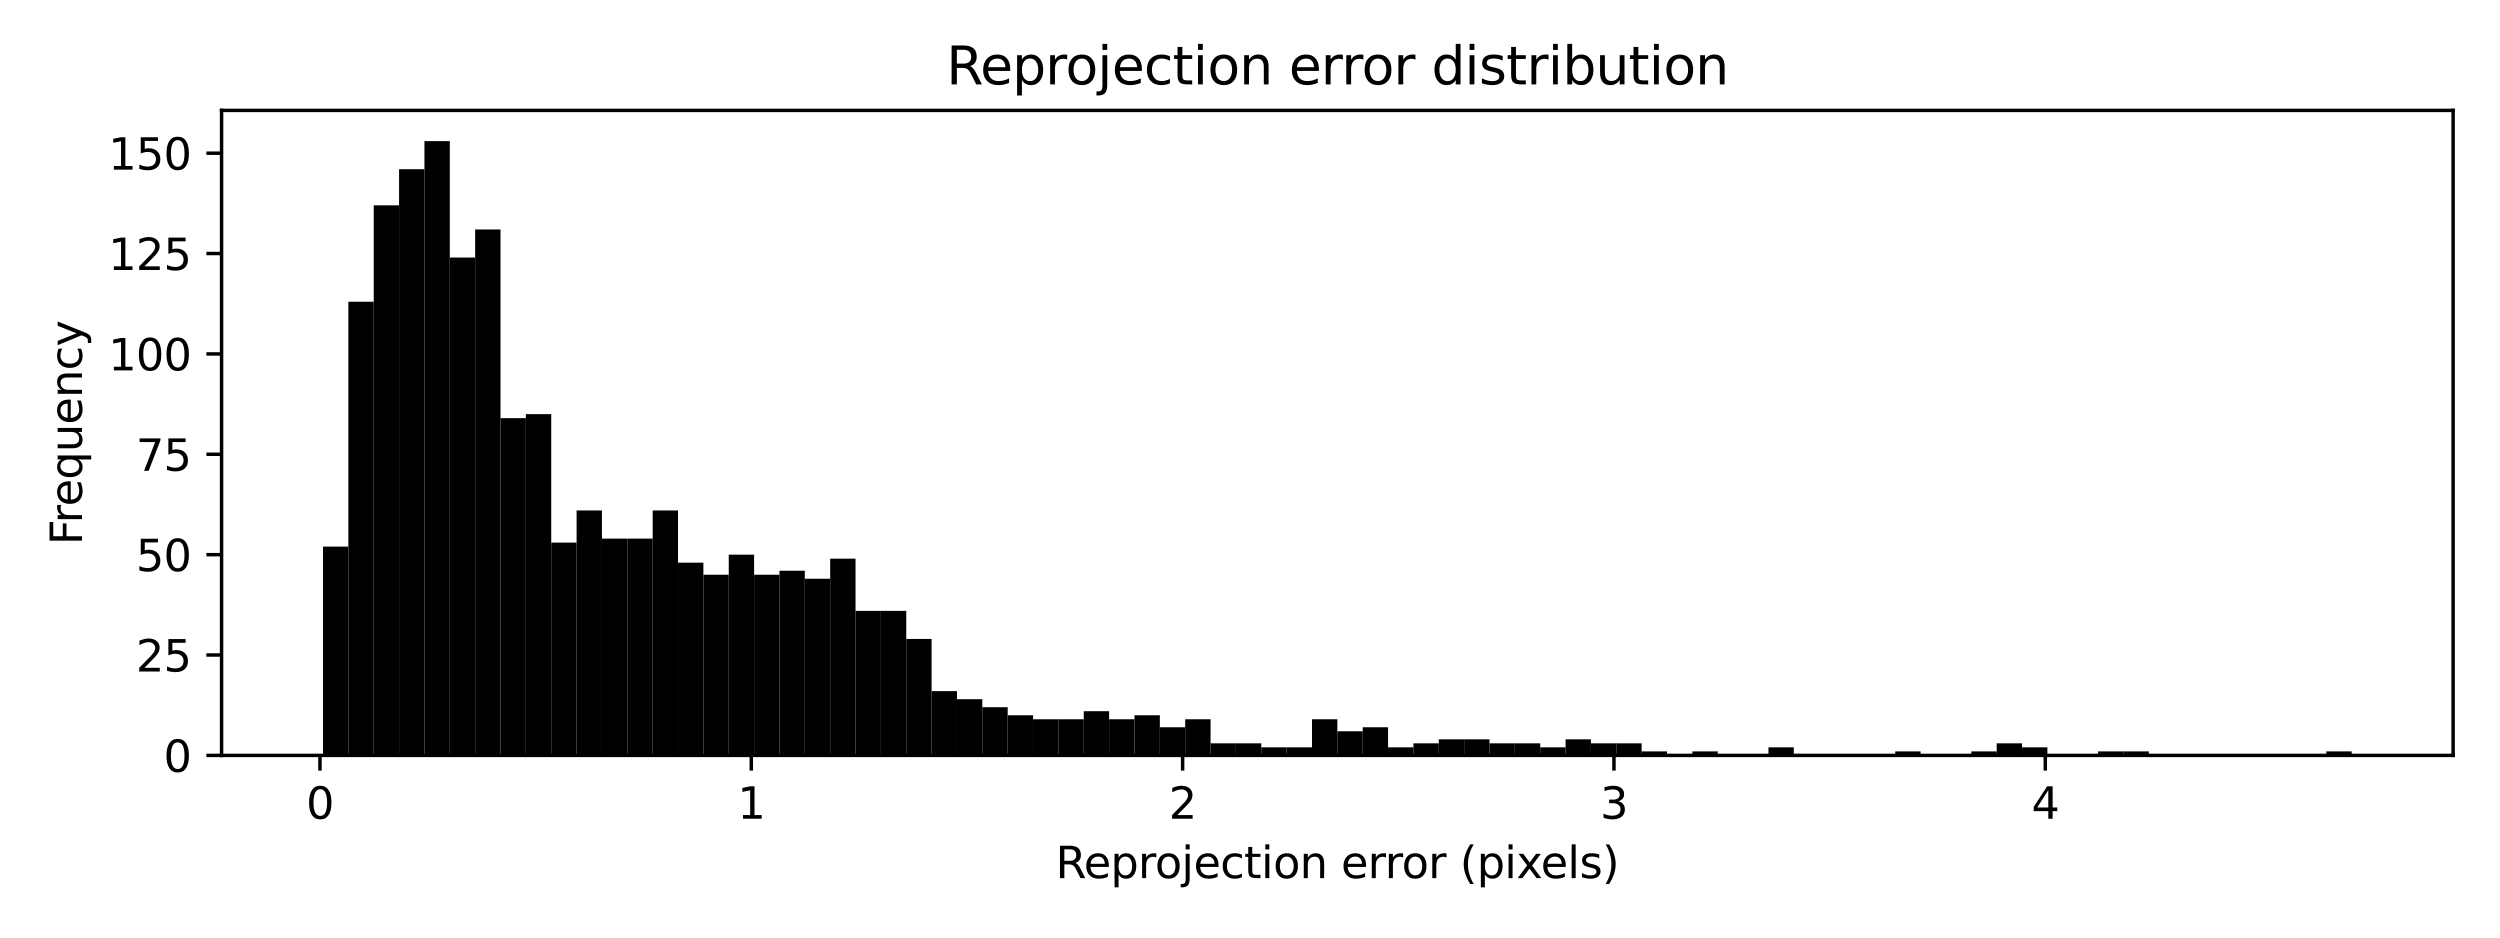 <?xml version="1.0" encoding="utf-8" standalone="no"?>
<!DOCTYPE svg PUBLIC "-//W3C//DTD SVG 1.1//EN"
  "http://www.w3.org/Graphics/SVG/1.1/DTD/svg11.dtd">
<svg height="216pt" version="1.1" viewBox="0 0 576 216" width="576pt" xmlns="http://www.w3.org/2000/svg" xmlns:xlink="http://www.w3.org/1999/xlink">
 <defs>
  <style type="text/css">*{stroke-linecap:butt;stroke-linejoin:round;}</style>
 </defs>
 <g id="figure_1">
  <g id="patch_1">
   <path d="M 0 216 
L 576 216 
L 576 0 
L 0 0 
z
" style="fill:#ffffff;"/>
  </g>
  <g id="axes_1">
   <g id="patch_2">
    <path d="M 51.05 174.04 
L 565.2 174.04 
L 565.2 25.44 
L 51.05 25.44 
z
" style="fill:#ffffff;"/>
   </g>
   <g id="patch_3">
    <path clip-path="url(#p918664e191)" d="M 74.42 174.04 
L 80.263 174.04 
L 80.263 125.94 
L 74.42 125.94 
z
"/>
   </g>
   <g id="patch_4">
    <path clip-path="url(#p918664e191)" d="M 80.263 174.04 
L 86.106 174.04 
L 86.106 69.516 
L 80.263 69.516 
z
"/>
   </g>
   <g id="patch_5">
    <path clip-path="url(#p918664e191)" d="M 86.106 174.04 
L 91.948 174.04 
L 91.948 47.316 
L 86.106 47.316 
z
"/>
   </g>
   <g id="patch_6">
    <path clip-path="url(#p918664e191)" d="M 91.948 174.04 
L 97.791 174.04 
L 97.791 38.991 
L 91.948 38.991 
z
"/>
   </g>
   <g id="patch_7">
    <path clip-path="url(#p918664e191)" d="M 97.791 174.04 
L 103.634 174.04 
L 103.634 32.516 
L 97.791 32.516 
z
"/>
   </g>
   <g id="patch_8">
    <path clip-path="url(#p918664e191)" d="M 103.634 174.04 
L 109.476 174.04 
L 109.476 59.341 
L 103.634 59.341 
z
"/>
   </g>
   <g id="patch_9">
    <path clip-path="url(#p918664e191)" d="M 109.476 174.04 
L 115.319 174.04 
L 115.319 52.866 
L 109.476 52.866 
z
"/>
   </g>
   <g id="patch_10">
    <path clip-path="url(#p918664e191)" d="M 115.319 174.04 
L 121.161 174.04 
L 121.161 96.341 
L 115.319 96.341 
z
"/>
   </g>
   <g id="patch_11">
    <path clip-path="url(#p918664e191)" d="M 121.161 174.04 
L 127.004 174.04 
L 127.004 95.416 
L 121.161 95.416 
z
"/>
   </g>
   <g id="patch_12">
    <path clip-path="url(#p918664e191)" d="M 127.004 174.04 
L 132.847 174.04 
L 132.847 125.015 
L 127.004 125.015 
z
"/>
   </g>
   <g id="patch_13">
    <path clip-path="url(#p918664e191)" d="M 132.847 174.04 
L 138.689 174.04 
L 138.689 117.615 
L 132.847 117.615 
z
"/>
   </g>
   <g id="patch_14">
    <path clip-path="url(#p918664e191)" d="M 138.689 174.04 
L 144.532 174.04 
L 144.532 124.09 
L 138.689 124.09 
z
"/>
   </g>
   <g id="patch_15">
    <path clip-path="url(#p918664e191)" d="M 144.532 174.04 
L 150.374 174.04 
L 150.374 124.09 
L 144.532 124.09 
z
"/>
   </g>
   <g id="patch_16">
    <path clip-path="url(#p918664e191)" d="M 150.374 174.04 
L 156.217 174.04 
L 156.217 117.615 
L 150.374 117.615 
z
"/>
   </g>
   <g id="patch_17">
    <path clip-path="url(#p918664e191)" d="M 156.217 174.04 
L 162.06 174.04 
L 162.06 129.64 
L 156.217 129.64 
z
"/>
   </g>
   <g id="patch_18">
    <path clip-path="url(#p918664e191)" d="M 162.06 174.04 
L 167.902 174.04 
L 167.902 132.415 
L 162.06 132.415 
z
"/>
   </g>
   <g id="patch_19">
    <path clip-path="url(#p918664e191)" d="M 167.902 174.04 
L 173.745 174.04 
L 173.745 127.79 
L 167.902 127.79 
z
"/>
   </g>
   <g id="patch_20">
    <path clip-path="url(#p918664e191)" d="M 173.745 174.04 
L 179.588 174.04 
L 179.588 132.415 
L 173.745 132.415 
z
"/>
   </g>
   <g id="patch_21">
    <path clip-path="url(#p918664e191)" d="M 179.588 174.04 
L 185.43 174.04 
L 185.43 131.49 
L 179.588 131.49 
z
"/>
   </g>
   <g id="patch_22">
    <path clip-path="url(#p918664e191)" d="M 185.43 174.04 
L 191.273 174.04 
L 191.273 133.34 
L 185.43 133.34 
z
"/>
   </g>
   <g id="patch_23">
    <path clip-path="url(#p918664e191)" d="M 191.273 174.04 
L 197.115 174.04 
L 197.115 128.715 
L 191.273 128.715 
z
"/>
   </g>
   <g id="patch_24">
    <path clip-path="url(#p918664e191)" d="M 197.115 174.04 
L 202.958 174.04 
L 202.958 140.74 
L 197.115 140.74 
z
"/>
   </g>
   <g id="patch_25">
    <path clip-path="url(#p918664e191)" d="M 202.958 174.04 
L 208.801 174.04 
L 208.801 140.74 
L 202.958 140.74 
z
"/>
   </g>
   <g id="patch_26">
    <path clip-path="url(#p918664e191)" d="M 208.801 174.04 
L 214.643 174.04 
L 214.643 147.215 
L 208.801 147.215 
z
"/>
   </g>
   <g id="patch_27">
    <path clip-path="url(#p918664e191)" d="M 214.643 174.04 
L 220.486 174.04 
L 220.486 159.24 
L 214.643 159.24 
z
"/>
   </g>
   <g id="patch_28">
    <path clip-path="url(#p918664e191)" d="M 220.486 174.04 
L 226.328 174.04 
L 226.328 161.09 
L 220.486 161.09 
z
"/>
   </g>
   <g id="patch_29">
    <path clip-path="url(#p918664e191)" d="M 226.328 174.04 
L 232.171 174.04 
L 232.171 162.94 
L 226.328 162.94 
z
"/>
   </g>
   <g id="patch_30">
    <path clip-path="url(#p918664e191)" d="M 232.171 174.04 
L 238.014 174.04 
L 238.014 164.79 
L 232.171 164.79 
z
"/>
   </g>
   <g id="patch_31">
    <path clip-path="url(#p918664e191)" d="M 238.014 174.04 
L 243.856 174.04 
L 243.856 165.715 
L 238.014 165.715 
z
"/>
   </g>
   <g id="patch_32">
    <path clip-path="url(#p918664e191)" d="M 243.856 174.04 
L 249.699 174.04 
L 249.699 165.715 
L 243.856 165.715 
z
"/>
   </g>
   <g id="patch_33">
    <path clip-path="url(#p918664e191)" d="M 249.699 174.04 
L 255.541 174.04 
L 255.541 163.865 
L 249.699 163.865 
z
"/>
   </g>
   <g id="patch_34">
    <path clip-path="url(#p918664e191)" d="M 255.541 174.04 
L 261.384 174.04 
L 261.384 165.715 
L 255.541 165.715 
z
"/>
   </g>
   <g id="patch_35">
    <path clip-path="url(#p918664e191)" d="M 261.384 174.04 
L 267.227 174.04 
L 267.227 164.79 
L 261.384 164.79 
z
"/>
   </g>
   <g id="patch_36">
    <path clip-path="url(#p918664e191)" d="M 267.227 174.04 
L 273.069 174.04 
L 273.069 167.565 
L 267.227 167.565 
z
"/>
   </g>
   <g id="patch_37">
    <path clip-path="url(#p918664e191)" d="M 273.069 174.04 
L 278.912 174.04 
L 278.912 165.715 
L 273.069 165.715 
z
"/>
   </g>
   <g id="patch_38">
    <path clip-path="url(#p918664e191)" d="M 278.912 174.04 
L 284.755 174.04 
L 284.755 171.265 
L 278.912 171.265 
z
"/>
   </g>
   <g id="patch_39">
    <path clip-path="url(#p918664e191)" d="M 284.755 174.04 
L 290.597 174.04 
L 290.597 171.265 
L 284.755 171.265 
z
"/>
   </g>
   <g id="patch_40">
    <path clip-path="url(#p918664e191)" d="M 290.597 174.04 
L 296.44 174.04 
L 296.44 172.19 
L 290.597 172.19 
z
"/>
   </g>
   <g id="patch_41">
    <path clip-path="url(#p918664e191)" d="M 296.44 174.04 
L 302.282 174.04 
L 302.282 172.19 
L 296.44 172.19 
z
"/>
   </g>
   <g id="patch_42">
    <path clip-path="url(#p918664e191)" d="M 302.282 174.04 
L 308.125 174.04 
L 308.125 165.715 
L 302.282 165.715 
z
"/>
   </g>
   <g id="patch_43">
    <path clip-path="url(#p918664e191)" d="M 308.125 174.04 
L 313.968 174.04 
L 313.968 168.49 
L 308.125 168.49 
z
"/>
   </g>
   <g id="patch_44">
    <path clip-path="url(#p918664e191)" d="M 313.968 174.04 
L 319.81 174.04 
L 319.81 167.565 
L 313.968 167.565 
z
"/>
   </g>
   <g id="patch_45">
    <path clip-path="url(#p918664e191)" d="M 319.81 174.04 
L 325.653 174.04 
L 325.653 172.19 
L 319.81 172.19 
z
"/>
   </g>
   <g id="patch_46">
    <path clip-path="url(#p918664e191)" d="M 325.653 174.04 
L 331.495 174.04 
L 331.495 171.265 
L 325.653 171.265 
z
"/>
   </g>
   <g id="patch_47">
    <path clip-path="url(#p918664e191)" d="M 331.495 174.04 
L 337.338 174.04 
L 337.338 170.34 
L 331.495 170.34 
z
"/>
   </g>
   <g id="patch_48">
    <path clip-path="url(#p918664e191)" d="M 337.338 174.04 
L 343.181 174.04 
L 343.181 170.34 
L 337.338 170.34 
z
"/>
   </g>
   <g id="patch_49">
    <path clip-path="url(#p918664e191)" d="M 343.181 174.04 
L 349.023 174.04 
L 349.023 171.265 
L 343.181 171.265 
z
"/>
   </g>
   <g id="patch_50">
    <path clip-path="url(#p918664e191)" d="M 349.023 174.04 
L 354.866 174.04 
L 354.866 171.265 
L 349.023 171.265 
z
"/>
   </g>
   <g id="patch_51">
    <path clip-path="url(#p918664e191)" d="M 354.866 174.04 
L 360.709 174.04 
L 360.709 172.19 
L 354.866 172.19 
z
"/>
   </g>
   <g id="patch_52">
    <path clip-path="url(#p918664e191)" d="M 360.709 174.04 
L 366.551 174.04 
L 366.551 170.34 
L 360.709 170.34 
z
"/>
   </g>
   <g id="patch_53">
    <path clip-path="url(#p918664e191)" d="M 366.551 174.04 
L 372.394 174.04 
L 372.394 171.265 
L 366.551 171.265 
z
"/>
   </g>
   <g id="patch_54">
    <path clip-path="url(#p918664e191)" d="M 372.394 174.04 
L 378.236 174.04 
L 378.236 171.265 
L 372.394 171.265 
z
"/>
   </g>
   <g id="patch_55">
    <path clip-path="url(#p918664e191)" d="M 378.236 174.04 
L 384.079 174.04 
L 384.079 173.115 
L 378.236 173.115 
z
"/>
   </g>
   <g id="patch_56">
    <path clip-path="url(#p918664e191)" d="M 384.079 174.04 
L 389.922 174.04 
L 389.922 174.04 
L 384.079 174.04 
z
"/>
   </g>
   <g id="patch_57">
    <path clip-path="url(#p918664e191)" d="M 389.922 174.04 
L 395.764 174.04 
L 395.764 173.115 
L 389.922 173.115 
z
"/>
   </g>
   <g id="patch_58">
    <path clip-path="url(#p918664e191)" d="M 395.764 174.04 
L 401.607 174.04 
L 401.607 174.04 
L 395.764 174.04 
z
"/>
   </g>
   <g id="patch_59">
    <path clip-path="url(#p918664e191)" d="M 401.607 174.04 
L 407.449 174.04 
L 407.449 174.04 
L 401.607 174.04 
z
"/>
   </g>
   <g id="patch_60">
    <path clip-path="url(#p918664e191)" d="M 407.449 174.04 
L 413.292 174.04 
L 413.292 172.19 
L 407.449 172.19 
z
"/>
   </g>
   <g id="patch_61">
    <path clip-path="url(#p918664e191)" d="M 413.292 174.04 
L 419.135 174.04 
L 419.135 174.04 
L 413.292 174.04 
z
"/>
   </g>
   <g id="patch_62">
    <path clip-path="url(#p918664e191)" d="M 419.135 174.04 
L 424.977 174.04 
L 424.977 174.04 
L 419.135 174.04 
z
"/>
   </g>
   <g id="patch_63">
    <path clip-path="url(#p918664e191)" d="M 424.977 174.04 
L 430.82 174.04 
L 430.82 174.04 
L 424.977 174.04 
z
"/>
   </g>
   <g id="patch_64">
    <path clip-path="url(#p918664e191)" d="M 430.82 174.04 
L 436.663 174.04 
L 436.663 174.04 
L 430.82 174.04 
z
"/>
   </g>
   <g id="patch_65">
    <path clip-path="url(#p918664e191)" d="M 436.663 174.04 
L 442.505 174.04 
L 442.505 173.115 
L 436.663 173.115 
z
"/>
   </g>
   <g id="patch_66">
    <path clip-path="url(#p918664e191)" d="M 442.505 174.04 
L 448.348 174.04 
L 448.348 174.04 
L 442.505 174.04 
z
"/>
   </g>
   <g id="patch_67">
    <path clip-path="url(#p918664e191)" d="M 448.348 174.04 
L 454.19 174.04 
L 454.19 174.04 
L 448.348 174.04 
z
"/>
   </g>
   <g id="patch_68">
    <path clip-path="url(#p918664e191)" d="M 454.19 174.04 
L 460.033 174.04 
L 460.033 173.115 
L 454.19 173.115 
z
"/>
   </g>
   <g id="patch_69">
    <path clip-path="url(#p918664e191)" d="M 460.033 174.04 
L 465.876 174.04 
L 465.876 171.265 
L 460.033 171.265 
z
"/>
   </g>
   <g id="patch_70">
    <path clip-path="url(#p918664e191)" d="M 465.876 174.04 
L 471.718 174.04 
L 471.718 172.19 
L 465.876 172.19 
z
"/>
   </g>
   <g id="patch_71">
    <path clip-path="url(#p918664e191)" d="M 471.718 174.04 
L 477.561 174.04 
L 477.561 174.04 
L 471.718 174.04 
z
"/>
   </g>
   <g id="patch_72">
    <path clip-path="url(#p918664e191)" d="M 477.561 174.04 
L 483.403 174.04 
L 483.403 174.04 
L 477.561 174.04 
z
"/>
   </g>
   <g id="patch_73">
    <path clip-path="url(#p918664e191)" d="M 483.403 174.04 
L 489.246 174.04 
L 489.246 173.115 
L 483.403 173.115 
z
"/>
   </g>
   <g id="patch_74">
    <path clip-path="url(#p918664e191)" d="M 489.246 174.04 
L 495.089 174.04 
L 495.089 173.115 
L 489.246 173.115 
z
"/>
   </g>
   <g id="patch_75">
    <path clip-path="url(#p918664e191)" d="M 495.089 174.04 
L 500.931 174.04 
L 500.931 174.04 
L 495.089 174.04 
z
"/>
   </g>
   <g id="patch_76">
    <path clip-path="url(#p918664e191)" d="M 500.931 174.04 
L 506.774 174.04 
L 506.774 174.04 
L 500.931 174.04 
z
"/>
   </g>
   <g id="patch_77">
    <path clip-path="url(#p918664e191)" d="M 506.774 174.04 
L 512.616 174.04 
L 512.616 174.04 
L 506.774 174.04 
z
"/>
   </g>
   <g id="patch_78">
    <path clip-path="url(#p918664e191)" d="M 512.616 174.04 
L 518.459 174.04 
L 518.459 174.04 
L 512.616 174.04 
z
"/>
   </g>
   <g id="patch_79">
    <path clip-path="url(#p918664e191)" d="M 518.459 174.04 
L 524.302 174.04 
L 524.302 174.04 
L 518.459 174.04 
z
"/>
   </g>
   <g id="patch_80">
    <path clip-path="url(#p918664e191)" d="M 524.302 174.04 
L 530.144 174.04 
L 530.144 174.04 
L 524.302 174.04 
z
"/>
   </g>
   <g id="patch_81">
    <path clip-path="url(#p918664e191)" d="M 530.144 174.04 
L 535.987 174.04 
L 535.987 174.04 
L 530.144 174.04 
z
"/>
   </g>
   <g id="patch_82">
    <path clip-path="url(#p918664e191)" d="M 535.987 174.04 
L 541.83 174.04 
L 541.83 173.115 
L 535.987 173.115 
z
"/>
   </g>
   <g id="matplotlib.axis_1">
    <g id="xtick_1">
     <g id="line2d_1">
      <defs>
       <path d="M 0 0 
L 0 3.5 
" id="m14b460b8e7" style="stroke:#000000;stroke-width:0.8;"/>
      </defs>
      <g>
       <use style="stroke:#000000;stroke-width:0.8;" x="73.719" xlink:href="#m14b460b8e7" y="174.04"/>
      </g>
     </g>
     <g id="text_1">
      <!-- 0 -->
      <g transform="translate(70.537 188.638)scale(0.1 -0.1)">
       <defs>
        <path d="M 2034 4250 
Q 1547 4250 1301 3770 
Q 1056 3291 1056 2328 
Q 1056 1369 1301 889 
Q 1547 409 2034 409 
Q 2525 409 2770 889 
Q 3016 1369 3016 2328 
Q 3016 3291 2770 3770 
Q 2525 4250 2034 4250 
z
M 2034 4750 
Q 2819 4750 3233 4129 
Q 3647 3509 3647 2328 
Q 3647 1150 3233 529 
Q 2819 -91 2034 -91 
Q 1250 -91 836 529 
Q 422 1150 422 2328 
Q 422 3509 836 4129 
Q 1250 4750 2034 4750 
z
" id="DejaVuSans-30" transform="scale(0.016)"/>
       </defs>
       <use xlink:href="#DejaVuSans-30"/>
      </g>
     </g>
    </g>
    <g id="xtick_2">
     <g id="line2d_2">
      <g>
       <use style="stroke:#000000;stroke-width:0.8;" x="173.098" xlink:href="#m14b460b8e7" y="174.04"/>
      </g>
     </g>
     <g id="text_2">
      <!-- 1 -->
      <g transform="translate(169.917 188.638)scale(0.1 -0.1)">
       <defs>
        <path d="M 794 531 
L 1825 531 
L 1825 4091 
L 703 3866 
L 703 4441 
L 1819 4666 
L 2450 4666 
L 2450 531 
L 3481 531 
L 3481 0 
L 794 0 
L 794 531 
z
" id="DejaVuSans-31" transform="scale(0.016)"/>
       </defs>
       <use xlink:href="#DejaVuSans-31"/>
      </g>
     </g>
    </g>
    <g id="xtick_3">
     <g id="line2d_3">
      <g>
       <use style="stroke:#000000;stroke-width:0.8;" x="272.478" xlink:href="#m14b460b8e7" y="174.04"/>
      </g>
     </g>
     <g id="text_3">
      <!-- 2 -->
      <g transform="translate(269.297 188.638)scale(0.1 -0.1)">
       <defs>
        <path d="M 1228 531 
L 3431 531 
L 3431 0 
L 469 0 
L 469 531 
Q 828 903 1448 1529 
Q 2069 2156 2228 2338 
Q 2531 2678 2651 2914 
Q 2772 3150 2772 3378 
Q 2772 3750 2511 3984 
Q 2250 4219 1831 4219 
Q 1534 4219 1204 4116 
Q 875 4013 500 3803 
L 500 4441 
Q 881 4594 1212 4672 
Q 1544 4750 1819 4750 
Q 2544 4750 2975 4387 
Q 3406 4025 3406 3419 
Q 3406 3131 3298 2873 
Q 3191 2616 2906 2266 
Q 2828 2175 2409 1742 
Q 1991 1309 1228 531 
z
" id="DejaVuSans-32" transform="scale(0.016)"/>
       </defs>
       <use xlink:href="#DejaVuSans-32"/>
      </g>
     </g>
    </g>
    <g id="xtick_4">
     <g id="line2d_4">
      <g>
       <use style="stroke:#000000;stroke-width:0.8;" x="371.857" xlink:href="#m14b460b8e7" y="174.04"/>
      </g>
     </g>
     <g id="text_4">
      <!-- 3 -->
      <g transform="translate(368.676 188.638)scale(0.1 -0.1)">
       <defs>
        <path d="M 2597 2516 
Q 3050 2419 3304 2112 
Q 3559 1806 3559 1356 
Q 3559 666 3084 287 
Q 2609 -91 1734 -91 
Q 1441 -91 1130 -33 
Q 819 25 488 141 
L 488 750 
Q 750 597 1062 519 
Q 1375 441 1716 441 
Q 2309 441 2620 675 
Q 2931 909 2931 1356 
Q 2931 1769 2642 2001 
Q 2353 2234 1838 2234 
L 1294 2234 
L 1294 2753 
L 1863 2753 
Q 2328 2753 2575 2939 
Q 2822 3125 2822 3475 
Q 2822 3834 2567 4026 
Q 2313 4219 1838 4219 
Q 1578 4219 1281 4162 
Q 984 4106 628 3988 
L 628 4550 
Q 988 4650 1302 4700 
Q 1616 4750 1894 4750 
Q 2613 4750 3031 4423 
Q 3450 4097 3450 3541 
Q 3450 3153 3228 2886 
Q 3006 2619 2597 2516 
z
" id="DejaVuSans-33" transform="scale(0.016)"/>
       </defs>
       <use xlink:href="#DejaVuSans-33"/>
      </g>
     </g>
    </g>
    <g id="xtick_5">
     <g id="line2d_5">
      <g>
       <use style="stroke:#000000;stroke-width:0.8;" x="471.237" xlink:href="#m14b460b8e7" y="174.04"/>
      </g>
     </g>
     <g id="text_5">
      <!-- 4 -->
      <g transform="translate(468.056 188.638)scale(0.1 -0.1)">
       <defs>
        <path d="M 2419 4116 
L 825 1625 
L 2419 1625 
L 2419 4116 
z
M 2253 4666 
L 3047 4666 
L 3047 1625 
L 3713 1625 
L 3713 1100 
L 3047 1100 
L 3047 0 
L 2419 0 
L 2419 1100 
L 313 1100 
L 313 1709 
L 2253 4666 
z
" id="DejaVuSans-34" transform="scale(0.016)"/>
       </defs>
       <use xlink:href="#DejaVuSans-34"/>
      </g>
     </g>
    </g>
    <g id="text_6">
     <!-- Reprojection error (pixels) -->
     <g transform="translate(243.212 202.317)scale(0.1 -0.1)">
      <defs>
       <path d="M 2841 2188 
Q 3044 2119 3236 1894 
Q 3428 1669 3622 1275 
L 4263 0 
L 3584 0 
L 2988 1197 
Q 2756 1666 2539 1819 
Q 2322 1972 1947 1972 
L 1259 1972 
L 1259 0 
L 628 0 
L 628 4666 
L 2053 4666 
Q 2853 4666 3247 4331 
Q 3641 3997 3641 3322 
Q 3641 2881 3436 2590 
Q 3231 2300 2841 2188 
z
M 1259 4147 
L 1259 2491 
L 2053 2491 
Q 2509 2491 2742 2702 
Q 2975 2913 2975 3322 
Q 2975 3731 2742 3939 
Q 2509 4147 2053 4147 
L 1259 4147 
z
" id="DejaVuSans-52" transform="scale(0.016)"/>
       <path d="M 3597 1894 
L 3597 1613 
L 953 1613 
Q 991 1019 1311 708 
Q 1631 397 2203 397 
Q 2534 397 2845 478 
Q 3156 559 3463 722 
L 3463 178 
Q 3153 47 2828 -22 
Q 2503 -91 2169 -91 
Q 1331 -91 842 396 
Q 353 884 353 1716 
Q 353 2575 817 3079 
Q 1281 3584 2069 3584 
Q 2775 3584 3186 3129 
Q 3597 2675 3597 1894 
z
M 3022 2063 
Q 3016 2534 2758 2815 
Q 2500 3097 2075 3097 
Q 1594 3097 1305 2825 
Q 1016 2553 972 2059 
L 3022 2063 
z
" id="DejaVuSans-65" transform="scale(0.016)"/>
       <path d="M 1159 525 
L 1159 -1331 
L 581 -1331 
L 581 3500 
L 1159 3500 
L 1159 2969 
Q 1341 3281 1617 3432 
Q 1894 3584 2278 3584 
Q 2916 3584 3314 3078 
Q 3713 2572 3713 1747 
Q 3713 922 3314 415 
Q 2916 -91 2278 -91 
Q 1894 -91 1617 61 
Q 1341 213 1159 525 
z
M 3116 1747 
Q 3116 2381 2855 2742 
Q 2594 3103 2138 3103 
Q 1681 3103 1420 2742 
Q 1159 2381 1159 1747 
Q 1159 1113 1420 752 
Q 1681 391 2138 391 
Q 2594 391 2855 752 
Q 3116 1113 3116 1747 
z
" id="DejaVuSans-70" transform="scale(0.016)"/>
       <path d="M 2631 2963 
Q 2534 3019 2420 3045 
Q 2306 3072 2169 3072 
Q 1681 3072 1420 2755 
Q 1159 2438 1159 1844 
L 1159 0 
L 581 0 
L 581 3500 
L 1159 3500 
L 1159 2956 
Q 1341 3275 1631 3429 
Q 1922 3584 2338 3584 
Q 2397 3584 2469 3576 
Q 2541 3569 2628 3553 
L 2631 2963 
z
" id="DejaVuSans-72" transform="scale(0.016)"/>
       <path d="M 1959 3097 
Q 1497 3097 1228 2736 
Q 959 2375 959 1747 
Q 959 1119 1226 758 
Q 1494 397 1959 397 
Q 2419 397 2687 759 
Q 2956 1122 2956 1747 
Q 2956 2369 2687 2733 
Q 2419 3097 1959 3097 
z
M 1959 3584 
Q 2709 3584 3137 3096 
Q 3566 2609 3566 1747 
Q 3566 888 3137 398 
Q 2709 -91 1959 -91 
Q 1206 -91 779 398 
Q 353 888 353 1747 
Q 353 2609 779 3096 
Q 1206 3584 1959 3584 
z
" id="DejaVuSans-6f" transform="scale(0.016)"/>
       <path d="M 603 3500 
L 1178 3500 
L 1178 -63 
Q 1178 -731 923 -1031 
Q 669 -1331 103 -1331 
L -116 -1331 
L -116 -844 
L 38 -844 
Q 366 -844 484 -692 
Q 603 -541 603 -63 
L 603 3500 
z
M 603 4863 
L 1178 4863 
L 1178 4134 
L 603 4134 
L 603 4863 
z
" id="DejaVuSans-6a" transform="scale(0.016)"/>
       <path d="M 3122 3366 
L 3122 2828 
Q 2878 2963 2633 3030 
Q 2388 3097 2138 3097 
Q 1578 3097 1268 2742 
Q 959 2388 959 1747 
Q 959 1106 1268 751 
Q 1578 397 2138 397 
Q 2388 397 2633 464 
Q 2878 531 3122 666 
L 3122 134 
Q 2881 22 2623 -34 
Q 2366 -91 2075 -91 
Q 1284 -91 818 406 
Q 353 903 353 1747 
Q 353 2603 823 3093 
Q 1294 3584 2113 3584 
Q 2378 3584 2631 3529 
Q 2884 3475 3122 3366 
z
" id="DejaVuSans-63" transform="scale(0.016)"/>
       <path d="M 1172 4494 
L 1172 3500 
L 2356 3500 
L 2356 3053 
L 1172 3053 
L 1172 1153 
Q 1172 725 1289 603 
Q 1406 481 1766 481 
L 2356 481 
L 2356 0 
L 1766 0 
Q 1100 0 847 248 
Q 594 497 594 1153 
L 594 3053 
L 172 3053 
L 172 3500 
L 594 3500 
L 594 4494 
L 1172 4494 
z
" id="DejaVuSans-74" transform="scale(0.016)"/>
       <path d="M 603 3500 
L 1178 3500 
L 1178 0 
L 603 0 
L 603 3500 
z
M 603 4863 
L 1178 4863 
L 1178 4134 
L 603 4134 
L 603 4863 
z
" id="DejaVuSans-69" transform="scale(0.016)"/>
       <path d="M 3513 2113 
L 3513 0 
L 2938 0 
L 2938 2094 
Q 2938 2591 2744 2837 
Q 2550 3084 2163 3084 
Q 1697 3084 1428 2787 
Q 1159 2491 1159 1978 
L 1159 0 
L 581 0 
L 581 3500 
L 1159 3500 
L 1159 2956 
Q 1366 3272 1645 3428 
Q 1925 3584 2291 3584 
Q 2894 3584 3203 3211 
Q 3513 2838 3513 2113 
z
" id="DejaVuSans-6e" transform="scale(0.016)"/>
       <path id="DejaVuSans-20" transform="scale(0.016)"/>
       <path d="M 1984 4856 
Q 1566 4138 1362 3434 
Q 1159 2731 1159 2009 
Q 1159 1288 1364 580 
Q 1569 -128 1984 -844 
L 1484 -844 
Q 1016 -109 783 600 
Q 550 1309 550 2009 
Q 550 2706 781 3412 
Q 1013 4119 1484 4856 
L 1984 4856 
z
" id="DejaVuSans-28" transform="scale(0.016)"/>
       <path d="M 3513 3500 
L 2247 1797 
L 3578 0 
L 2900 0 
L 1881 1375 
L 863 0 
L 184 0 
L 1544 1831 
L 300 3500 
L 978 3500 
L 1906 2253 
L 2834 3500 
L 3513 3500 
z
" id="DejaVuSans-78" transform="scale(0.016)"/>
       <path d="M 603 4863 
L 1178 4863 
L 1178 0 
L 603 0 
L 603 4863 
z
" id="DejaVuSans-6c" transform="scale(0.016)"/>
       <path d="M 2834 3397 
L 2834 2853 
Q 2591 2978 2328 3040 
Q 2066 3103 1784 3103 
Q 1356 3103 1142 2972 
Q 928 2841 928 2578 
Q 928 2378 1081 2264 
Q 1234 2150 1697 2047 
L 1894 2003 
Q 2506 1872 2764 1633 
Q 3022 1394 3022 966 
Q 3022 478 2636 193 
Q 2250 -91 1575 -91 
Q 1294 -91 989 -36 
Q 684 19 347 128 
L 347 722 
Q 666 556 975 473 
Q 1284 391 1588 391 
Q 1994 391 2212 530 
Q 2431 669 2431 922 
Q 2431 1156 2273 1281 
Q 2116 1406 1581 1522 
L 1381 1569 
Q 847 1681 609 1914 
Q 372 2147 372 2553 
Q 372 3047 722 3315 
Q 1072 3584 1716 3584 
Q 2034 3584 2315 3537 
Q 2597 3491 2834 3397 
z
" id="DejaVuSans-73" transform="scale(0.016)"/>
       <path d="M 513 4856 
L 1013 4856 
Q 1481 4119 1714 3412 
Q 1947 2706 1947 2009 
Q 1947 1309 1714 600 
Q 1481 -109 1013 -844 
L 513 -844 
Q 928 -128 1133 580 
Q 1338 1288 1338 2009 
Q 1338 2731 1133 3434 
Q 928 4138 513 4856 
z
" id="DejaVuSans-29" transform="scale(0.016)"/>
      </defs>
      <use xlink:href="#DejaVuSans-52"/>
      <use x="64.982" xlink:href="#DejaVuSans-65"/>
      <use x="126.506" xlink:href="#DejaVuSans-70"/>
      <use x="189.982" xlink:href="#DejaVuSans-72"/>
      <use x="228.846" xlink:href="#DejaVuSans-6f"/>
      <use x="290.027" xlink:href="#DejaVuSans-6a"/>
      <use x="317.811" xlink:href="#DejaVuSans-65"/>
      <use x="379.334" xlink:href="#DejaVuSans-63"/>
      <use x="434.314" xlink:href="#DejaVuSans-74"/>
      <use x="473.523" xlink:href="#DejaVuSans-69"/>
      <use x="501.307" xlink:href="#DejaVuSans-6f"/>
      <use x="562.488" xlink:href="#DejaVuSans-6e"/>
      <use x="625.867" xlink:href="#DejaVuSans-20"/>
      <use x="657.654" xlink:href="#DejaVuSans-65"/>
      <use x="719.178" xlink:href="#DejaVuSans-72"/>
      <use x="758.541" xlink:href="#DejaVuSans-72"/>
      <use x="797.404" xlink:href="#DejaVuSans-6f"/>
      <use x="858.586" xlink:href="#DejaVuSans-72"/>
      <use x="899.699" xlink:href="#DejaVuSans-20"/>
      <use x="931.486" xlink:href="#DejaVuSans-28"/>
      <use x="970.5" xlink:href="#DejaVuSans-70"/>
      <use x="1033.977" xlink:href="#DejaVuSans-69"/>
      <use x="1061.76" xlink:href="#DejaVuSans-78"/>
      <use x="1117.814" xlink:href="#DejaVuSans-65"/>
      <use x="1179.338" xlink:href="#DejaVuSans-6c"/>
      <use x="1207.121" xlink:href="#DejaVuSans-73"/>
      <use x="1259.221" xlink:href="#DejaVuSans-29"/>
     </g>
    </g>
   </g>
   <g id="matplotlib.axis_2">
    <g id="ytick_1">
     <g id="line2d_6">
      <defs>
       <path d="M 0 0 
L -3.5 0 
" id="mcde6fd53a0" style="stroke:#000000;stroke-width:0.8;"/>
      </defs>
      <g>
       <use style="stroke:#000000;stroke-width:0.8;" x="51.05" xlink:href="#mcde6fd53a0" y="174.04"/>
      </g>
     </g>
     <g id="text_7">
      <!-- 0 -->
      <g transform="translate(37.688 177.839)scale(0.1 -0.1)">
       <use xlink:href="#DejaVuSans-30"/>
      </g>
     </g>
    </g>
    <g id="ytick_2">
     <g id="line2d_7">
      <g>
       <use style="stroke:#000000;stroke-width:0.8;" x="51.05" xlink:href="#mcde6fd53a0" y="150.915"/>
      </g>
     </g>
     <g id="text_8">
      <!-- 25 -->
      <g transform="translate(31.325 154.714)scale(0.1 -0.1)">
       <defs>
        <path d="M 691 4666 
L 3169 4666 
L 3169 4134 
L 1269 4134 
L 1269 2991 
Q 1406 3038 1543 3061 
Q 1681 3084 1819 3084 
Q 2600 3084 3056 2656 
Q 3513 2228 3513 1497 
Q 3513 744 3044 326 
Q 2575 -91 1722 -91 
Q 1428 -91 1123 -41 
Q 819 9 494 109 
L 494 744 
Q 775 591 1075 516 
Q 1375 441 1709 441 
Q 2250 441 2565 725 
Q 2881 1009 2881 1497 
Q 2881 1984 2565 2268 
Q 2250 2553 1709 2553 
Q 1456 2553 1204 2497 
Q 953 2441 691 2322 
L 691 4666 
z
" id="DejaVuSans-35" transform="scale(0.016)"/>
       </defs>
       <use xlink:href="#DejaVuSans-32"/>
       <use x="63.623" xlink:href="#DejaVuSans-35"/>
      </g>
     </g>
    </g>
    <g id="ytick_3">
     <g id="line2d_8">
      <g>
       <use style="stroke:#000000;stroke-width:0.8;" x="51.05" xlink:href="#mcde6fd53a0" y="127.79"/>
      </g>
     </g>
     <g id="text_9">
      <!-- 50 -->
      <g transform="translate(31.325 131.59)scale(0.1 -0.1)">
       <use xlink:href="#DejaVuSans-35"/>
       <use x="63.623" xlink:href="#DejaVuSans-30"/>
      </g>
     </g>
    </g>
    <g id="ytick_4">
     <g id="line2d_9">
      <g>
       <use style="stroke:#000000;stroke-width:0.8;" x="51.05" xlink:href="#mcde6fd53a0" y="104.666"/>
      </g>
     </g>
     <g id="text_10">
      <!-- 75 -->
      <g transform="translate(31.325 108.465)scale(0.1 -0.1)">
       <defs>
        <path d="M 525 4666 
L 3525 4666 
L 3525 4397 
L 1831 0 
L 1172 0 
L 2766 4134 
L 525 4134 
L 525 4666 
z
" id="DejaVuSans-37" transform="scale(0.016)"/>
       </defs>
       <use xlink:href="#DejaVuSans-37"/>
       <use x="63.623" xlink:href="#DejaVuSans-35"/>
      </g>
     </g>
    </g>
    <g id="ytick_5">
     <g id="line2d_10">
      <g>
       <use style="stroke:#000000;stroke-width:0.8;" x="51.05" xlink:href="#mcde6fd53a0" y="81.541"/>
      </g>
     </g>
     <g id="text_11">
      <!-- 100 -->
      <g transform="translate(24.962 85.34)scale(0.1 -0.1)">
       <use xlink:href="#DejaVuSans-31"/>
       <use x="63.623" xlink:href="#DejaVuSans-30"/>
       <use x="127.246" xlink:href="#DejaVuSans-30"/>
      </g>
     </g>
    </g>
    <g id="ytick_6">
     <g id="line2d_11">
      <g>
       <use style="stroke:#000000;stroke-width:0.8;" x="51.05" xlink:href="#mcde6fd53a0" y="58.416"/>
      </g>
     </g>
     <g id="text_12">
      <!-- 125 -->
      <g transform="translate(24.962 62.215)scale(0.1 -0.1)">
       <use xlink:href="#DejaVuSans-31"/>
       <use x="63.623" xlink:href="#DejaVuSans-32"/>
       <use x="127.246" xlink:href="#DejaVuSans-35"/>
      </g>
     </g>
    </g>
    <g id="ytick_7">
     <g id="line2d_12">
      <g>
       <use style="stroke:#000000;stroke-width:0.8;" x="51.05" xlink:href="#mcde6fd53a0" y="35.291"/>
      </g>
     </g>
     <g id="text_13">
      <!-- 150 -->
      <g transform="translate(24.962 39.09)scale(0.1 -0.1)">
       <use xlink:href="#DejaVuSans-31"/>
       <use x="63.623" xlink:href="#DejaVuSans-35"/>
       <use x="127.246" xlink:href="#DejaVuSans-30"/>
      </g>
     </g>
    </g>
    <g id="text_14">
     <!-- Frequency -->
     <g transform="translate(18.883 125.57)rotate(-90)scale(0.1 -0.1)">
      <defs>
       <path d="M 628 4666 
L 3309 4666 
L 3309 4134 
L 1259 4134 
L 1259 2759 
L 3109 2759 
L 3109 2228 
L 1259 2228 
L 1259 0 
L 628 0 
L 628 4666 
z
" id="DejaVuSans-46" transform="scale(0.016)"/>
       <path d="M 947 1747 
Q 947 1113 1208 752 
Q 1469 391 1925 391 
Q 2381 391 2643 752 
Q 2906 1113 2906 1747 
Q 2906 2381 2643 2742 
Q 2381 3103 1925 3103 
Q 1469 3103 1208 2742 
Q 947 2381 947 1747 
z
M 2906 525 
Q 2725 213 2448 61 
Q 2172 -91 1784 -91 
Q 1150 -91 751 415 
Q 353 922 353 1747 
Q 353 2572 751 3078 
Q 1150 3584 1784 3584 
Q 2172 3584 2448 3432 
Q 2725 3281 2906 2969 
L 2906 3500 
L 3481 3500 
L 3481 -1331 
L 2906 -1331 
L 2906 525 
z
" id="DejaVuSans-71" transform="scale(0.016)"/>
       <path d="M 544 1381 
L 544 3500 
L 1119 3500 
L 1119 1403 
Q 1119 906 1312 657 
Q 1506 409 1894 409 
Q 2359 409 2629 706 
Q 2900 1003 2900 1516 
L 2900 3500 
L 3475 3500 
L 3475 0 
L 2900 0 
L 2900 538 
Q 2691 219 2414 64 
Q 2138 -91 1772 -91 
Q 1169 -91 856 284 
Q 544 659 544 1381 
z
M 1991 3584 
L 1991 3584 
z
" id="DejaVuSans-75" transform="scale(0.016)"/>
       <path d="M 2059 -325 
Q 1816 -950 1584 -1140 
Q 1353 -1331 966 -1331 
L 506 -1331 
L 506 -850 
L 844 -850 
Q 1081 -850 1212 -737 
Q 1344 -625 1503 -206 
L 1606 56 
L 191 3500 
L 800 3500 
L 1894 763 
L 2988 3500 
L 3597 3500 
L 2059 -325 
z
" id="DejaVuSans-79" transform="scale(0.016)"/>
      </defs>
      <use xlink:href="#DejaVuSans-46"/>
      <use x="50.27" xlink:href="#DejaVuSans-72"/>
      <use x="89.133" xlink:href="#DejaVuSans-65"/>
      <use x="150.656" xlink:href="#DejaVuSans-71"/>
      <use x="214.133" xlink:href="#DejaVuSans-75"/>
      <use x="277.512" xlink:href="#DejaVuSans-65"/>
      <use x="339.035" xlink:href="#DejaVuSans-6e"/>
      <use x="402.414" xlink:href="#DejaVuSans-63"/>
      <use x="457.395" xlink:href="#DejaVuSans-79"/>
     </g>
    </g>
   </g>
   <g id="patch_83">
    <path d="M 51.05 174.04 
L 51.05 25.44 
" style="fill:none;stroke:#000000;stroke-linecap:square;stroke-linejoin:miter;stroke-width:0.8;"/>
   </g>
   <g id="patch_84">
    <path d="M 565.2 174.04 
L 565.2 25.44 
" style="fill:none;stroke:#000000;stroke-linecap:square;stroke-linejoin:miter;stroke-width:0.8;"/>
   </g>
   <g id="patch_85">
    <path d="M 51.05 174.04 
L 565.2 174.04 
" style="fill:none;stroke:#000000;stroke-linecap:square;stroke-linejoin:miter;stroke-width:0.8;"/>
   </g>
   <g id="patch_86">
    <path d="M 51.05 25.44 
L 565.2 25.44 
" style="fill:none;stroke:#000000;stroke-linecap:square;stroke-linejoin:miter;stroke-width:0.8;"/>
   </g>
   <g id="text_15">
    <!-- Reprojection error distribution -->
    <g transform="translate(218.043 19.44)scale(0.12 -0.12)">
     <defs>
      <path d="M 2906 2969 
L 2906 4863 
L 3481 4863 
L 3481 0 
L 2906 0 
L 2906 525 
Q 2725 213 2448 61 
Q 2172 -91 1784 -91 
Q 1150 -91 751 415 
Q 353 922 353 1747 
Q 353 2572 751 3078 
Q 1150 3584 1784 3584 
Q 2172 3584 2448 3432 
Q 2725 3281 2906 2969 
z
M 947 1747 
Q 947 1113 1208 752 
Q 1469 391 1925 391 
Q 2381 391 2643 752 
Q 2906 1113 2906 1747 
Q 2906 2381 2643 2742 
Q 2381 3103 1925 3103 
Q 1469 3103 1208 2742 
Q 947 2381 947 1747 
z
" id="DejaVuSans-64" transform="scale(0.016)"/>
      <path d="M 3116 1747 
Q 3116 2381 2855 2742 
Q 2594 3103 2138 3103 
Q 1681 3103 1420 2742 
Q 1159 2381 1159 1747 
Q 1159 1113 1420 752 
Q 1681 391 2138 391 
Q 2594 391 2855 752 
Q 3116 1113 3116 1747 
z
M 1159 2969 
Q 1341 3281 1617 3432 
Q 1894 3584 2278 3584 
Q 2916 3584 3314 3078 
Q 3713 2572 3713 1747 
Q 3713 922 3314 415 
Q 2916 -91 2278 -91 
Q 1894 -91 1617 61 
Q 1341 213 1159 525 
L 1159 0 
L 581 0 
L 581 4863 
L 1159 4863 
L 1159 2969 
z
" id="DejaVuSans-62" transform="scale(0.016)"/>
     </defs>
     <use xlink:href="#DejaVuSans-52"/>
     <use x="64.982" xlink:href="#DejaVuSans-65"/>
     <use x="126.506" xlink:href="#DejaVuSans-70"/>
     <use x="189.982" xlink:href="#DejaVuSans-72"/>
     <use x="228.846" xlink:href="#DejaVuSans-6f"/>
     <use x="290.027" xlink:href="#DejaVuSans-6a"/>
     <use x="317.811" xlink:href="#DejaVuSans-65"/>
     <use x="379.334" xlink:href="#DejaVuSans-63"/>
     <use x="434.314" xlink:href="#DejaVuSans-74"/>
     <use x="473.523" xlink:href="#DejaVuSans-69"/>
     <use x="501.307" xlink:href="#DejaVuSans-6f"/>
     <use x="562.488" xlink:href="#DejaVuSans-6e"/>
     <use x="625.867" xlink:href="#DejaVuSans-20"/>
     <use x="657.654" xlink:href="#DejaVuSans-65"/>
     <use x="719.178" xlink:href="#DejaVuSans-72"/>
     <use x="758.541" xlink:href="#DejaVuSans-72"/>
     <use x="797.404" xlink:href="#DejaVuSans-6f"/>
     <use x="858.586" xlink:href="#DejaVuSans-72"/>
     <use x="899.699" xlink:href="#DejaVuSans-20"/>
     <use x="931.486" xlink:href="#DejaVuSans-64"/>
     <use x="994.963" xlink:href="#DejaVuSans-69"/>
     <use x="1022.746" xlink:href="#DejaVuSans-73"/>
     <use x="1074.846" xlink:href="#DejaVuSans-74"/>
     <use x="1114.055" xlink:href="#DejaVuSans-72"/>
     <use x="1155.168" xlink:href="#DejaVuSans-69"/>
     <use x="1182.951" xlink:href="#DejaVuSans-62"/>
     <use x="1246.428" xlink:href="#DejaVuSans-75"/>
     <use x="1309.807" xlink:href="#DejaVuSans-74"/>
     <use x="1349.016" xlink:href="#DejaVuSans-69"/>
     <use x="1376.799" xlink:href="#DejaVuSans-6f"/>
     <use x="1437.98" xlink:href="#DejaVuSans-6e"/>
    </g>
   </g>
  </g>
 </g>
 <defs>
  <clipPath id="p918664e191">
   <rect height="148.6" width="514.15" x="51.05" y="25.44"/>
  </clipPath>
 </defs>
</svg>
